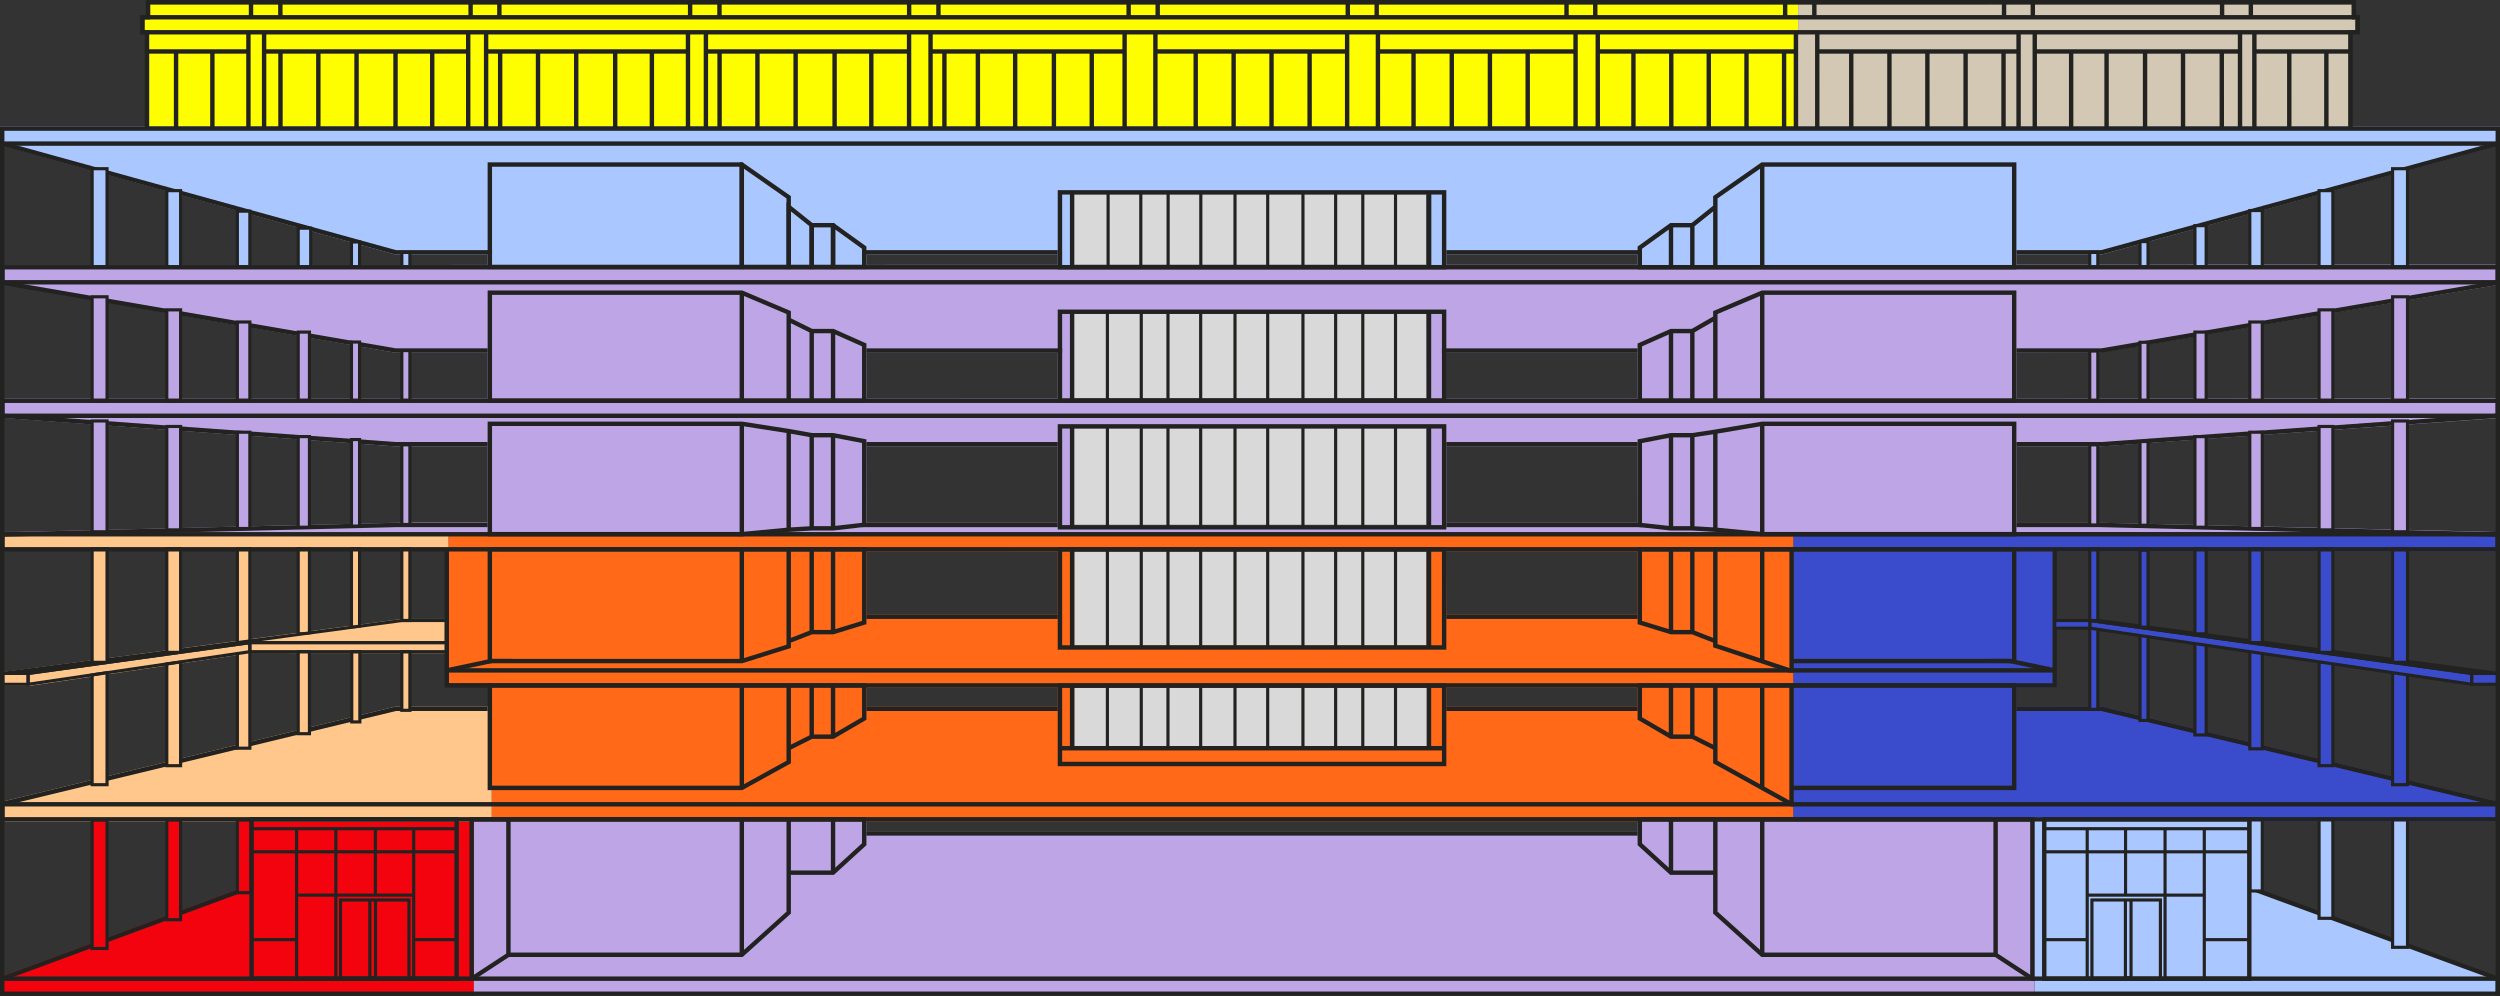 <?xml version="1.0" encoding="UTF-8"?>
<svg xmlns="http://www.w3.org/2000/svg" viewBox="0 0 1200 478.048">
  <rect x="0" y="0" width="1200" height="478.048" fill="#333333" stroke="none"/>
  <g style="isolation: isolate;">
    <g id="Layer_2" data-name="Layer 2">
      <g id="Layer_1-2" data-name="Layer 1">
        <g>
          <polygon points="119.78 394.155 119.714 424.841 2.117 468.254 0 470.371 0 478.048 227.45 478.048 227.45 394.328 119.78 394.155" style="fill: #f3030e;"/>
          <g>
            <polygon points="215.593 267.088 215.593 265.158 215.379 265.158 215.388 267.088 215.593 267.088" style="fill: #ffc78c; mix-blend-mode: multiply;"/>
            <polygon points="215.379 264.466 215.348 255.337 2.11 255.337 2.11 264.466 215.379 264.466" style="fill: #ffc78c;"/>
            <polygon points="215.593 289.224 215.484 289.224 215.528 299.326 215.593 299.326 215.593 289.224" style="fill: #ffc78c; mix-blend-mode: multiply;"/>
            <g>
              <polygon points="120.687 313.469 215.484 313.572 215.528 297.09 192.819 297.09 2.117 322.501 2.117 329.212 14.246 329.212 120.687 313.469" style="fill: #ffc78c;"/>
              <polygon points="236.037 339.16 189.818 339.16 2.11 384.54 2.11 394.328 236.066 394.328 236.037 339.16" style="fill: #ffc78c;"/>
            </g>
          </g>
          <path d="m215.379,327.943h20.668l.05,66.385h624.773l.033-138.94H215.379v72.555Zm478.722-63.239h91.949l.006,30.264h-91.826l-.129-30.264Zm.136,65.336h91.813v9.12s-91.813,0-91.813,0v-9.12Zm-178.566-65.318h169.184v45.004h-169.184v-45.004Zm0,65.424h169.183v27.945h-169.183v-27.945Zm-99.784-65.441l91.826.017v30.247h-91.826v-30.264Zm0,65.355h91.826v9.1h-91.826v-9.1Z" style="fill: #ff6917;"/>
          <polygon points="72.075 2.117 72.075 9.338 69.384 9.338 69.384 14.438 71.576 14.438 71.576 60.661 863.084 60.661 863.084 2.117 72.075 2.117" style="fill: #fffe00;"/>
          <polygon points="1130.615 9.338 1128.829 9.338 1128.829 2.117 863.084 2.133 863.084 60.661 1127.209 60.661 1127.209 14.438 1130.615 14.438 1130.615 9.338" style="fill: #d2c8b4;"/>
          <polygon points="0 60.711 0 69.513 189.801 122.183 234.066 122.183 234.066 127.216 415.886 127.216 415.886 122.183 507.712 122.183 507.712 127.216 515.671 127.198 515.671 93.39 686.971 93.39 686.971 127.198 694.236 127.216 694.236 122.183 786.05 122.183 786.05 127.216 967.87 127.198 967.87 122.183 1008.809 122.183 1200 69.513 1200 60.711 0 60.711" style="fill: #aac8ff;"/>
          <polygon points="1008.791 339.16 967.801 339.202 967.801 330.06 987.324 330.06 987.324 264.704 1197.883 264.721 1197.883 255.388 860.903 255.388 860.87 394.328 1197.883 394.328 1197.883 384.639 1008.791 339.16" style="fill: #3a4bcc;"/>
          <polygon points="1080.654 426.904 1080.721 392.211 976.602 392.211 976.602 478.048 1197.883 478.048 1197.883 468.719 1080.654 426.904" style="fill: #aac8ff;"/>
          <polygon points="786.05 394.328 786.05 398.983 415.886 398.983 415.886 394.328 227.45 394.328 227.45 478.048 976.602 478.048 976.602 394.328 786.05 394.328" style="fill: #bea5e6;"/>
          <path d="m1200,136.55v-9.517s-1197.883.184-1197.883.184v9.334l187.737,32.779h44.212v21.974H2.117v9.334l187.751,13.647,44.198.001v36.456h-36.759L2.117,255.494l1195.766-.157-190.168-4.415-39.807.054-.038-36.691,39.845.004,192.285-13.653v-9.517l-232.13.184v-21.974l39.845-.075,192.285-32.704Zm-684.329,14.15h169.184l-.075,40.548h-169.109v-40.548Zm-7.959,100.223h-91.761l-.065-36.638,91.826 0v36.638Zm-91.769-59.62l-.057-21.974h91.826v21.92l-91.769.054Zm268.911,60.743h-169.184v-46.332h169.184v46.332Zm101.201-1.123l-91.819 0v-36.638l91.813 0.0.006,36.637Zm0-59.62h-91.955v-21.974h91.949l.006,21.974Z" style="fill: #bea5e6;"/>
          <rect x="515.408" y="93.252" width="169.183" height="33.808" style="fill: #d9d9d9;"/>
          <rect x="515.408" y="150.562" width="169.183" height="40.548" style="fill: #d9d9d9;"/>
          <rect x="515.408" y="205.576" width="169.183" height="46.332" style="fill: #d9d9d9;"/>
          <rect x="515.671" y="264.721" width="168.921" height="45.004" style="fill: #d9d9d9;"/>
          <rect x="515.671" y="330.145" width="169.183" height="27.945" style="fill: #d9d9d9;"/>
          <g>
            <polygon points="234.066 339.16 189.818 339.16 .809 384.854 1.307 386.912 190.07 341.277 234.066 341.277 234.066 339.16" style="fill: #222221;"/>
            <g>
              <rect x="415.886" y="339.16" width="91.826" height="2.117" style="fill: #222221;"/>
              <g>
                <rect x="694.236" y="339.16" width="91.813" height="2.117" style="fill: #222221;"/>
                <polygon points="1008.913 339.189 1008.791 339.16 967.87 339.16 967.87 341.277 1008.541 341.277 1198.694 386.912 1199.188 384.854 1008.913 339.189" style="fill: #222221;"/>
              </g>
            </g>
          </g>
          <g>
            <polygon points="985.207 263.663 985.207 320.48 965.119 316.26 954.825 316.26 987.324 323.088 987.324 263.663 985.207 263.663" style="fill: #222221;"/>
            <g>
              <rect x="415.886" y="294.968" width="91.826" height="2.117" style="fill: #222221;"/>
              <rect x="694.23" y="294.968" width="91.826" height="2.117" style="fill: #222221;"/>
              <polygon points="236.183 316.26 236.183 316.104 215.515 320.478 215.515 264.113 213.398 264.113 213.398 323.09 245.67 316.26 236.183 316.26" style="fill: #222221;"/>
            </g>
          </g>
          <g>
            <polygon points="1085.137 426.939 1078.985 426.939 1198.577 470.766 1199.305 468.779 1085.137 426.939" style="fill: #222221;"/>
            <g>
              <polygon points="114.691 428.499 114.691 426.695 .692 468.78 1.425 470.765 115.916 428.499 114.691 428.499" style="fill: #222221;"/>
              <rect x="415.886" y="398.983" width="370.163" height="2.117" style="fill: #222221;"/>
            </g>
          </g>
          <g>
            <rect x="694.236" y="120.066" width="93.93" height="2.117" style="fill: #222221;"/>
            <polygon points="1198.661 67.916 1008.524 120.066 967.87 120.066 967.87 122.183 1008.809 122.183 1199.221 69.957 1198.661 67.916" style="fill: #222221;"/>
          </g>
          <g>
            <g>
              <rect x="692.12" y="167.212" width="93.93" height="2.117" style="fill: #222221;"/>
              <polygon points="1198.762 134.648 1008.577 167.212 967.87 167.212 967.87 169.328 1008.756 169.328 1199.12 136.734 1198.762 134.648" style="fill: #222221;"/>
            </g>
            <g>
              <polygon points="234.066 167.212 190.035 167.212 1.238 134.648 .878 136.734 189.764 169.313 189.854 169.328 234.066 169.328 234.066 167.212" style="fill: #222221;"/>
              <rect x="415.886" y="167.212" width="93.942" height="2.117" style="fill: #222221;"/>
            </g>
          </g>
          <g>
            <g>
              <rect x="694.236" y="212.169" width="91.813" height="2.116" style="fill: #222221;"/>
              <polygon points="1198.866 198.522 1008.628 212.169 967.87 212.169 967.87 214.285 1008.704 214.286 1199.017 200.633 1198.866 198.522" style="fill: #222221;"/>
            </g>
            <g>
              <polygon points="234.066 212.169 189.983 212.169 1.134 198.522 .982 200.633 189.868 214.283 234.066 214.284 234.066 212.169" style="fill: #222221;"/>
              <rect x="415.886" y="212.169" width="91.826" height="2.115" style="fill: #222221;"/>
            </g>
          </g>
          <g>
            <g>
              <rect x="694.236" y="250.923" width="93.93" height="2.116" style="fill: #222221;"/>
              <polygon points="1008.666 250.923 967.87 250.923 967.87 253.039 1008.64 253.039 1198.916 257.637 1198.967 255.52 1008.666 250.923" style="fill: #222221;"/>
            </g>
            <g>
              <polygon points="234.066 250.923 189.919 250.923 1.032 255.52 1.084 257.637 189.944 253.039 234.066 253.039 234.066 250.923" style="fill: #222221;"/>
              <rect x="413.769" y="250.923" width="93.942" height="2.116" style="fill: #222221;"/>
            </g>
          </g>
          <path d="m507.712,91.274v38.042h186.525v-38.042h-186.525Zm24.931,2.117h14.182v33.808h-14.182v-33.808Zm-1.512,33.808h-15.46v-33.808h15.46v33.808Zm17.206-33.808h11.601v33.808h-11.601v-33.808Zm13.113,0h14.181v33.808h-14.181v-33.808Zm15.693,0h14.898v33.808h-14.898v-33.808Zm16.41,0h14.181v33.808h-14.181v-33.808Zm15.693,0h15.41v33.808h-15.41v-33.808Zm16.922,0h14.181v33.808h-14.181v-33.808Zm15.693,0h11.521v33.808h-11.521v-33.808Zm13.033,0h14.198v33.808h-14.198v-33.808Zm15.71,0h14.25v33.808h-14.25v-33.808Zm-160.776,0h3.725v33.808h-3.725v-33.808Zm182.291,33.808h-5.148v-33.808h5.148v33.808Z" style="fill: #222221;"/>
          <path d="m507.712,262.605v49.237h186.525v-49.237h-186.525Zm24.592,2.117h14.747v45.004h-14.747v-45.004Zm-1.512,45.004h-15.121v-45.004h15.121v45.004Zm17.77-45.004h11.309v45.004h-11.309v-45.004Zm12.821,0h14.181v45.004h-14.181v-45.004Zm15.693,0h14.965v45.004h-14.965v-45.004Zm16.477,0h14.181v45.004h-14.181v-45.004Zm15.693,0h15.41v45.004h-15.41v-45.004Zm16.922,0h14.181v45.004h-14.181v-45.004Zm15.693,0h11.521v45.004h-11.521v-45.004Zm13.033,0h14.198v45.004h-14.198v-45.004Zm15.71,0h14.25v45.004h-14.25v-45.004Zm-160.776,0h3.725v45.004h-3.725v-45.004Zm182.291,45.004h-5.148v-45.004h5.148v45.004Z" style="fill: #222221;"/>
          <path d="m507.712,203.597v50.565h186.525v-50.565h-186.525Zm24.592,2.117h14.747v46.332h-14.747v-46.332Zm-1.512,46.332h-15.121v-46.332h15.121v46.332Zm17.77-46.332h11.309v46.332h-11.309v-46.332Zm12.821,0h14.181v46.332h-14.181v-46.332Zm15.693,0h14.965v46.332h-14.965v-46.332Zm16.477,0h14.181v46.332h-14.181v-46.332Zm15.693,0h15.41v46.332h-15.41v-46.332Zm16.922,0h14.181v46.332h-14.181v-46.332Zm15.693,0h11.521v46.332h-11.521v-46.332Zm13.033,0h14.198v46.332h-14.198v-46.332Zm15.71,0h14.25v46.332h-14.25v-46.332Zm-160.776,0h3.725v46.332h-3.725v-46.332Zm182.291,46.332h-5.148v-46.332h5.148v46.332Z" style="fill: #222221;"/>
          <path d="m507.712,148.583v44.782h186.525v-44.782h-186.525Zm24.592,2.117h14.747v40.548h-14.747v-40.548Zm-1.512,40.548h-15.121v-40.548h15.121v40.548Zm17.77-40.548h11.309v40.548h-11.309v-40.548Zm12.821,0h14.181v40.548h-14.181v-40.548Zm15.693,0h14.965v40.548h-14.965v-40.548Zm16.477,0h14.181v40.548h-14.181v-40.548Zm15.693,0h15.41v40.548h-15.41v-40.548Zm16.922,0h14.181v40.548h-14.181v-40.548Zm15.693,0h11.521v40.548h-11.521v-40.548Zm13.033,0h14.198v40.548h-14.198v-40.548Zm15.71,0h14.25v40.548h-14.25v-40.548Zm-160.776,0h3.725v40.548h-3.725v-40.548Zm182.291,40.548h-5.148v-40.548h5.148v40.548Z" style="fill: #222221;"/>
          <path d="m507.712,328.029v39.741h186.525v-39.741h-186.525Zm184.408,30.062h-5.149v-27.945h5.149v27.945Zm-176.449,0v-27.945h15.12v27.945h-15.12Zm16.632-27.945h14.747v27.945h-14.747v-27.945Zm16.259,0h11.309v27.945h-11.309v-27.945Zm12.821,0h14.181v27.945h-14.181v-27.945Zm15.693,0h14.964v27.945h-14.964v-27.945Zm16.476,0h14.181v27.945h-14.181v-27.945Zm15.693,0h15.411v27.945h-15.411v-27.945Zm16.923,0h14.181v27.945h-14.181v-27.945Zm15.693,0h11.521v27.945h-11.521v-27.945Zm13.033,0h14.198v27.945h-14.198v-27.945Zm15.71,0h14.25v27.945h-14.25v-27.945Zm-157.05,0v27.945h-3.725v-27.945h3.725Zm-3.725,35.508v-5.446h182.291v5.446h-182.291Z" style="fill: #222221;"/>
          <path d="m225.333,392.211v78.619h1.473l17.549-11.481h112.118l23.16-20.83v-18.582h20.641l15.612-14.251v-13.476h-190.553Zm2.117,2.117h15.531v63.391l-15.531,10.161v-73.552Zm127.559,62.905h-109.91v-62.905h109.91v62.905Zm22.508-19.656l-20.391,18.339v-61.588h20.391v43.249Zm21.289-19.755h-19.172v-23.494h19.172v23.494Zm14.964-13.068l-12.847,11.727v-22.153h12.847v10.426Z" style="fill: #222221;"/>
          <path d="m786.05,392.211v13.476l15.611,14.251h20.641v18.582l23.16,20.83h112.118l17.549,11.481h1.473v-78.619h-190.553Zm2.117,2.117h12.847v22.153l-12.847-11.727v-10.426Zm14.963,23.494v-23.494h19.172v23.494h-19.172Zm21.289,19.755v-43.249h20.391v61.588l-20.391-18.339Zm22.508-43.249h109.911v62.905h-109.911v-62.905Zm127.559,73.552l-15.531-10.161v-63.391h15.531v73.552Z" style="fill: #222221;"/>
          <path d="m967.87,327.943h-106.867v-.035l-37.733.035h-37.22v17.536l14.963,8.721h0l.773.45h10.28l10.236,5.139v6.6l37.46,20.722h1.241v-7.863h106.867v-51.306Zm-179.704,16.32v-14.203h12.847v21.691l-12.847-7.487Zm14.963-14.203h8.129v22.474h-8.129v-22.474Zm10.245,22.88v-22.88h8.927v27.362l-8.927-4.482Zm11.043,12.202v-35.083l20.391-.019v46.382l-20.391-11.28Zm22.508,12.451v-47.533h11.959v54.148l-11.959-6.616Zm118.827-.461h-104.751v-47.072h104.751v47.072Z" style="fill: #222221;"/>
          <path d="m415.886,327.943h-181.82v51.306h122.274l23.294-12.858v-6.6l10.236-5.139h10.28l15.736-9.171v-17.536Zm-60.877,49.189h-118.826v-47.072h118.826v47.072Zm22.508-11.991l-20.391,11.256v-46.337h20.391v35.081Zm2.117-35.081h8.927v22.88l-8.927,4.482v-27.362Zm19.172,22.474h-8.129v-22.474h8.129v22.474Zm14.964-8.271l-12.847,7.487v-21.691h12.847v14.203Z" style="fill: #222221;"/>
          <path d="m967.87,262.588h-181.82v37.008l15.863,4.882h10.206l10.184,3.975v2.251l36.472,12.139h2.258v-4.466h106.839v-55.789Zm-179.704,2.117h12.847v37.282l-12.847-3.954v-33.328Zm14.963,0h8.129v37.657h-8.129v-37.657Zm10.245,37.992v-37.992h8.927v41.476l-8.927-3.484Zm11.043-37.992h20.391v51.26l-20.391-6.787v-44.473Zm34.496,55.954l-11.988-3.99v-51.964h11.988v55.954Zm106.839-4.399h-104.722v-51.556h104.722v51.556Z" style="fill: #222221;"/>
          <path d="m234.066,262.588v55.789h122.164l23.403-7.357v-2.567l10.184-3.975h10.206l15.863-4.882v-37.008h-181.82Zm120.943,53.672h-118.826v-51.556h118.826v51.556Zm22.508-6.794l-20.391,6.41v-51.172h20.391v44.762Zm2.117-44.762h8.927v37.992l-8.927,3.484v-41.476Zm19.172,37.657h-8.129v-37.657h8.129v37.657Zm14.964-4.329l-12.847,3.954v-37.282h12.847v33.328Z" style="fill: #222221;"/>
          <path d="m845.653,139.421l-23.351,9.901v2.603l-10.268,5.921h-10.187l-15.796,7.035v28.538h181.82v-53.998h-122.217Zm-44.64,51.881h-12.847v-25.047l12.847-5.721v30.768Zm10.245,0h-8.129v-31.339h8.129v31.339Zm11.043,0h-8.927v-31.786l8.927-5.147v36.934Zm22.508,0h-20.391v-40.579l20.391-8.646v49.225Zm120.944,0h-118.827v-49.765h118.827v49.765Z" style="fill: #222221;"/>
          <path d="m400.089,157.846h-10.223l-10.232-5.06v-3.464l-23.351-9.901h-122.217v53.998h181.82v-28.538l-15.797-7.035Zm-45.08,33.456h-118.826v-49.765h118.826v49.765Zm22.508,0h-20.391v-49.225l20.391,8.646v40.579Zm11.043,0h-8.927v-36.154l8.927,4.414v31.74Zm10.245,0h-8.129v-31.339h8.129v31.339Zm14.964,0h-12.847v-30.768l12.847,5.721v25.047Z" style="fill: #222221;"/>
          <path d="m845.535,77.917l-23.233,16.223v4.615l-10.356,8.287h-10.215l-15.68,11.295v10.978h181.82v-51.398h-122.335Zm-44.522,49.281h-12.847v-7.778s12.847-9.254,12.847-9.254v17.031Zm10.245,0h-8.129v-18.04s8.129,0,8.129,0v18.04Zm11.043,0h-8.927v-18.589s8.927-7.143,8.927-7.143v25.732Zm22.508,0h-20.391v-30.137s-0-1.817-0-1.817l20.391-14.238v46.193Zm120.944,0h-118.827v-47.164s118.827,0,118.827,0v47.164Z" style="fill: #222221;"/>
          <path d="m357.126,129.18h-123.06v-51.263h122.334l.725.507v50.756Zm-120.943-2.117h118.826v-47.029h-118.826v47.029Z" style="fill: #222221;"/>
          <path d="m379.633,129.18h-24.625v-51.263h1.391l23.233,16.223v35.04Zm-22.508-2.117h20.391v-31.82l-20.391-14.238v46.058Z" style="fill: #222221;"/>
          <path d="m415.886,129.18h-17.081v-22.138h1.4l15.681,11.295v10.844Zm-14.964-2.117h12.847v-7.643l-12.847-9.254v16.897Z" style="fill: #222221;"/>
          <path d="m400.922,129.18h-12.362v-22.138h11.645l.717.516v21.622Zm-10.245-2.117h8.129v-17.905h-8.129v17.905Z" style="fill: #222221;"/>
          <path d="m390.677,129.18h-13.16v-32.119l13.16,10.53v21.589Zm-11.043-2.117h8.927v-18.455l-8.927-7.143v25.598Z" style="fill: #222221;"/>
          <path d="m967.87,202.354h-122.091l-22.587,3.826-10.955,1.657h-10.267l-15.921,3.065v42.029l15.963,1.735h10.272l10.996.649,22.538,2.14h122.051v-55.1Zm-179.704,48.677v-38.381l12.847-2.473v42.25l-12.847-1.396Zm14.963-41.077h8.129v42.595h-8.129v-42.595Zm10.245-.148l8.927-1.35v44.68l-8.927-.527v-42.804Zm11.043,43.49v-45.177l20.391-3.454v50.567l-20.391-1.936Zm141.335,2.041h-118.827v-50.866h118.827v50.866Z" style="fill: #222221;"/>
          <path d="m415.886,210.902l-15.922-3.065h-10.252l-10.965-1.959-22.599-3.524h-122.083v55.1h120.943v.105l1.107-.105h1.009v-.096l21.529-2.044,10.996-.649h10.274l15.961-1.84v-41.924Zm-179.704,44.435v-50.866h118.826v50.866h-118.826Zm120.943-50.689l20.391,3.18v45.467l-20.391,1.936v-50.583Zm22.508,3.538l8.927,1.595v42.828l-8.927.527v-44.949Zm11.043,44.362v-42.595h8.129v42.595h-8.129Zm23.093-1.61l-12.847,1.481v-42.243l12.847,2.473v38.288Z" style="fill: #222221;"/>
          <g>
            <polygon points="236.183 120.066 190.088 120.066 1.34 67.916 .776 69.956 189.663 122.145 189.801 122.183 236.183 122.183 236.183 120.066" style="fill: #222221;"/>
            <rect x="413.769" y="120.066" width="93.942" height="2.117" style="fill: #222221;"/>
          </g>
          <g>
            <polygon points="119.931 308.453 113.935 308.453 1.212 323.257 13.49 323.257 119.931 308.453" style="fill: #fff;"/>
            <path d="m13.542,324.013H1.212l-.098-1.505,112.773-14.81h6.045l.104,1.505-106.493,14.811Z" style="fill: #222221;"/>
          </g>
          <g>
            <rect x="192.869" y="312.816" width="3.885" height="28.13" transform="translate(389.623 653.762) rotate(180)" style="fill: #ffc78c;"/>
            <path d="m197.51,341.702h-5.397v-29.642h5.397v29.642Zm-3.885-1.512h2.373v-26.619h-2.373v26.619Z" style="fill: #222221;"/>
          </g>
          <g>
            <rect x="168.848" y="312.816" width="3.885" height="33.71" transform="translate(341.58 659.342) rotate(180)" style="fill: #ffc78c;"/>
            <path d="m173.489,347.282h-5.397v-35.222h5.397v35.222Zm-3.885-1.512h2.373v-32.198h-2.373v32.198Z" style="fill: #222221;"/>
          </g>
          <g>
            <rect x="143.136" y="312.816" width="5.391" height="39.359" transform="translate(291.663 664.991) rotate(180)" style="fill: #ffc78c;"/>
            <path d="m149.283,352.931h-6.903v-40.871h6.903v40.871Zm-5.391-1.512h3.879v-37.847h-3.879v37.847Z" style="fill: #222221;"/>
          </g>
          <path d="m215.029,313.572h-95.855v-5.875h95.855v5.875Zm-94.343-1.512h92.831v-2.851h-92.831v2.851Z" style="fill: #222221;"/>
          <g>
            <rect x="1053.571" y="308.631" width="5.39" height="44.149" style="fill: #3a4bcc;"/>
            <path d="m1059.717,353.536h-6.902v-45.661h6.902v45.661Zm-5.39-1.512h3.878v-42.637h-3.878v42.637Z" style="fill: #222221;"/>
          </g>
          <g>
            <rect x="192.869" y="213.521" width="3.885" height="38.225" transform="translate(389.623 465.268) rotate(180)" style="fill: #bea5e6;"/>
            <path d="m197.51,252.503h-5.397v-39.737h5.397v39.737Zm-3.885-1.512h2.373v-36.714h-2.373v36.714Z" style="fill: #222221;"/>
          </g>
          <g>
            <rect x="168.706" y="210.991" width="3.885" height="41.528" transform="translate(341.298 463.509) rotate(180)" style="fill: #bea5e6;"/>
            <path d="m173.347,253.274h-5.397v-43.04h5.397v43.04Zm-3.885-1.512h2.373v-40.016h-2.373v40.016Z" style="fill: #222221;"/>
          </g>
          <g>
            <rect x="168.706" y="164.175" width="3.885" height="28.478" transform="translate(341.298 356.829) rotate(180)" style="fill: #bea5e6;"/>
            <path d="m173.347,193.41h-5.397v-29.99h5.397v29.99Zm-3.885-1.512h2.373v-26.966h-2.373v26.966Z" style="fill: #222221;"/>
          </g>
          <g>
            <rect x="168.706" y="116.149" width="3.885" height="12.107" transform="translate(341.298 244.405) rotate(180)" style="fill: #aac8ff;"/>
            <path d="m173.347,129.012h-5.397v-13.619h5.397v13.619Zm-3.885-1.512h2.373v-10.595h-2.373v10.595Z" style="fill: #222221;"/>
          </g>
          <g>
            <rect x="1003.075" y="301.532" width="3.884" height="38.946" style="fill: #3a4bcc;"/>
            <path d="m1007.715,341.234h-5.396v-40.458h5.396v40.458Zm-3.884-1.512h2.373v-37.434h-2.373v37.434Z" style="fill: #222221;"/>
          </g>
          <g>
            <rect x="1148.445" y="393.27" width="7.162" height="61.437" style="fill: #aac8ff;"/>
            <path d="m1156.362,455.462h-8.674v-62.949h8.674v62.949Zm-7.162-1.512h5.65v-59.925h-5.65v59.925Z" style="fill: #222221;"/>
          </g>
          <g>
            <rect x="1148.445" y="322.795" width="7.162" height="53.865" style="fill: #3a4bcc;"/>
            <path d="m1156.362,377.416h-8.674v-55.377h8.674v55.377Zm-7.162-1.512h5.65v-52.353h-5.65v52.353Z" style="fill: #222221;"/>
          </g>
          <g>
            <rect x="1148.445" y="202.06" width="7.162" height="53.188" style="fill: #bea5e6;"/>
            <path d="m1156.362,256.005h-8.674v-54.7h8.674v54.7Zm-7.162-1.512h5.65v-51.676h-5.65v51.676Z" style="fill: #222221;"/>
          </g>
          <g>
            <rect x="1148.445" y="142.452" width="7.162" height="50.211" style="fill: #bea5e6;"/>
            <path d="m1156.362,193.419h-8.674v-51.723h8.674v51.723Zm-7.162-1.512h5.65v-48.699h-5.65v48.699Z" style="fill: #222221;"/>
          </g>
          <g>
            <rect x="1148.445" y="80.978" width="7.162" height="47.296" style="fill: #aac8ff;"/>
            <path d="m1156.362,129.031h-8.674v-48.808h8.674v48.808Zm-7.162-1.512h5.65v-45.784h-5.65v45.784Z" style="fill: #222221;"/>
          </g>
          <g>
            <rect x="1113.148" y="393.27" width="6.618" height="47.515" style="fill: #aac8ff;"/>
            <path d="m1120.523,441.541h-8.13v-49.027h8.13v49.027Zm-6.618-1.512h5.106v-46.003h-5.106v46.003Z" style="fill: #222221;"/>
          </g>
          <g>
            <rect x="1113.148" y="317.708" width="6.618" height="49.819" style="fill: #3a4bcc;"/>
            <path d="m1120.523,368.283h-8.13v-51.331h8.13v51.331Zm-6.618-1.512h5.106v-48.307h-5.106v48.307Z" style="fill: #222221;"/>
          </g>
          <g>
            <rect x="1113.148" y="204.705" width="6.618" height="49.636" style="fill: #bea5e6;"/>
            <path d="m1120.523,255.097h-8.13v-51.148h8.13v51.148Zm-6.618-1.512h5.106v-48.124h-5.106v48.124Z" style="fill: #222221;"/>
          </g>
          <g>
            <rect x="1113.148" y="148.73" width="6.618" height="43.933" style="fill: #bea5e6;"/>
            <path d="m1120.523,193.419h-8.13v-45.445h8.13v45.445Zm-6.618-1.512h5.106v-42.421h-5.106v42.421Z" style="fill: #222221;"/>
          </g>
          <g>
            <rect x="1113.148" y="91.515" width="6.618" height="36.759" style="fill: #aac8ff;"/>
            <path d="m1120.523,129.031h-8.13v-38.271h8.13v38.271Zm-6.618-1.512h5.106v-35.247h-5.106v35.247Z" style="fill: #222221;"/>
          </g>
          <g>
            <rect x="1079.898" y="393.27" width="5.995" height="34.39" style="fill: #aac8ff;"/>
            <path d="m1086.649,428.416h-7.507v-35.902h7.507v35.902Zm-5.995-1.512h4.483v-32.878h-4.483v32.878Z" style="fill: #222221;"/>
          </g>
          <g>
            <rect x="1079.898" y="312.562" width="5.995" height="46.871" style="fill: #3a4bcc;"/>
            <path d="m1086.649,360.189h-7.507v-48.383h7.507v48.383Zm-5.995-1.512h4.483v-45.359h-4.483v45.359Z" style="fill: #222221;"/>
          </g>
          <g>
            <rect x="1079.898" y="207.46" width="5.995" height="46.215" style="fill: #bea5e6;"/>
            <path d="m1086.649,254.431h-7.507v-47.727h7.507v47.727Zm-5.995-1.512h4.483v-44.703h-4.483v44.703Z" style="fill: #222221;"/>
          </g>
          <g>
            <rect x="1079.898" y="154.562" width="5.995" height="37.799" style="fill: #bea5e6;"/>
            <path d="m1086.649,193.117h-7.507v-39.31h7.507v39.31Zm-5.995-1.512h4.483v-36.286h-4.483v36.286Z" style="fill: #222221;"/>
          </g>
          <g>
            <rect x="1027.207" y="164.299" width="3.846" height="28.062" style="fill: #bea5e6;"/>
            <path d="m1031.808,193.117h-5.357v-29.574h5.357v29.574Zm-3.846-1.512h2.334v-26.55h-2.334v26.55Z" style="fill: #222221;"/>
          </g>
          <g>
            <rect x="1027.207" y="115.976" width="3.846" height="12.28" style="fill: #aac8ff;"/>
            <path d="m1031.808,129.012h-5.357v-13.792h5.357v13.792Zm-3.846-1.512h2.334v-10.768h-2.334v10.768Z" style="fill: #222221;"/>
          </g>
          <g>
            <rect x="1027.207" y="211.933" width="3.846" height="40.182" style="fill: #bea5e6;"/>
            <path d="m1031.808,252.87h-5.357v-41.694h5.357v41.694Zm-3.846-1.512h2.334v-38.67h-2.334v38.67Z" style="fill: #222221;"/>
          </g>
          <g>
            <rect x="1027.207" y="304.369" width="3.846" height="41.429" style="fill: #3a4bcc;"/>
            <path d="m1031.808,346.554h-5.357v-42.941h5.357v42.941Zm-3.846-1.512h2.334v-39.917h-2.334v39.917Z" style="fill: #222221;"/>
          </g>
          <g>
            <rect x="1079.898" y="101.057" width="5.995" height="27.217" style="fill: #aac8ff;"/>
            <path d="m1086.649,129.031h-7.507v-28.729h7.507v28.729Zm-5.995-1.512h4.483v-25.705h-4.483v25.705Z" style="fill: #222221;"/>
          </g>
          <g>
            <rect x="1186.386" y="323.257" width="12.696" height="5.199" style="fill: #3a4bcc;"/>
            <path d="m1199.838,329.212h-14.208v-6.711h14.208v6.711Zm-12.697-1.512h11.185v-3.687h-11.185v3.687Z" style="fill: #222221;"/>
          </g>
          <g>
            <polygon points="1186.386 323.257 1003.096 297.846 1003.096 301.532 1186.386 328.456 1186.386 323.257" style="fill: #3a4bcc;"/>
            <path d="m1187.142,329.331l-.866-.127-183.937-27.019v-5.207l.86.119,183.942,25.502v6.733Zm-183.29-28.452l181.778,26.702v-3.665l-181.778-25.202v2.166Z" style="fill: #222221;"/>
          </g>
          <g>
            <polygon points="1003.096 297.846 1007.227 297.846 1199.082 323.257 1186.386 323.257 1003.096 297.846" style="fill: #fff;"/>
            <path d="m1199.082,324.013l-12.8-.007-183.29-25.411.104-1.505,4.231.006,191.855,25.411-.099,1.505Z" style="fill: #222221;"/>
          </g>
          <g>
            <rect x="1113.148" y="263.405" width="6.618" height="49.746" style="fill: #3a4bcc;"/>
            <path d="m1120.523,313.907h-8.13v-51.258h8.13v51.258Zm-6.618-1.512h5.106v-48.234h-5.106v48.234Z" style="fill: #222221;"/>
          </g>
          <g>
            <rect x="1148.445" y="263.405" width="7.162" height="54.511" style="fill: #3a4bcc;"/>
            <path d="m1156.362,318.672h-8.674v-56.023h8.674v56.023Zm-7.162-1.512h5.65v-52.999h-5.65v52.999Z" style="fill: #222221;"/>
          </g>
          <g>
            <rect x="1079.898" y="263.405" width="5.995" height="45.049" style="fill: #3a4bcc;"/>
            <path d="m1086.649,309.209h-7.507v-46.56h7.507v46.56Zm-5.995-1.512h4.483v-43.536h-4.483v43.536Z" style="fill: #222221;"/>
          </g>
          <g>
            <rect x="1053.571" y="209.577" width="5.39" height="43.493" style="fill: #bea5e6;"/>
            <path d="m1059.717,253.826h-6.902v-45.005h6.902v45.005Zm-5.39-1.512h3.878v-41.981h-3.878v41.981Z" style="fill: #222221;"/>
          </g>
          <g>
            <rect x="1053.571" y="159.4" width="5.39" height="32.96" style="fill: #bea5e6;"/>
            <path d="m1059.717,193.117h-6.902v-34.472h6.902v34.472Zm-5.39-1.512h3.878v-31.448h-3.878v31.448Z" style="fill: #222221;"/>
          </g>
          <g>
            <rect x="1053.571" y="108.315" width="5.39" height="19.959" style="fill: #aac8ff;"/>
            <path d="m1059.717,129.031h-6.902v-21.471h6.902v21.471Zm-5.39-1.512h3.878v-18.447h-3.878v18.447Z" style="fill: #222221;"/>
          </g>
          <g>
            <rect x="1053.571" y="263.405" width="5.39" height="40.815" style="fill: #3a4bcc;"/>
            <path d="m1059.717,304.976h-6.902v-42.327h6.902v42.327Zm-5.39-1.512h3.878v-39.303h-3.878v39.303Z" style="fill: #222221;"/>
          </g>
          <g>
            <rect x="1003.075" y="213.533" width="3.884" height="38.448" style="fill: #bea5e6;"/>
            <path d="m1007.715,252.737h-5.396v-39.96h5.396v39.96Zm-3.884-1.512h2.373v-36.936h-2.373v36.936Z" style="fill: #222221;"/>
          </g>
          <g>
            <rect x="1003.075" y="168.498" width="3.884" height="23.863" style="fill: #bea5e6;"/>
            <path d="m1007.715,193.117h-5.396v-25.375h5.396v25.375Zm-3.884-1.512h2.373v-22.351h-2.373v22.351Z" style="fill: #222221;"/>
          </g>
          <g>
            <rect x="1003.075" y="121.169" width="3.884" height="7.087" style="fill: #aac8ff;"/>
            <path d="m1007.715,129.012h-5.396v-8.599h5.396v8.599Zm-3.884-1.512h2.373v-5.575h-2.373v5.575Z" style="fill: #222221;"/>
          </g>
          <g>
            <rect x="192.869" y="121.169" width="3.884" height="7.087" style="fill: #aac8ff;"/>
            <path d="m197.51,129.012h-5.396v-8.599h5.396v8.599Zm-3.884-1.512h2.373v-5.575h-2.373v5.575Z" style="fill: #222221;"/>
          </g>
          <g>
            <rect x="986.266" y="297.846" width="16.83" height="3.686" style="fill: #3a4bcc;"/>
            <path d="m1003.851,302.288h-18.342v-5.198h18.342v5.198Zm-16.83-1.512h15.318v-2.174h-15.318v2.174Z" style="fill: #222221;"/>
          </g>
          <g>
            <rect x="1003.075" y="263.405" width="3.884" height="34.441" style="fill: #3a4bcc;"/>
            <path d="m1007.715,298.602h-5.396v-35.953h5.396v35.953Zm-3.884-1.512h2.373v-32.929h-2.373v32.929Z" style="fill: #222221;"/>
          </g>
          <g>
            <polygon points="44.223 323.837 51.384 322.795 51.384 376.66 44.223 376.66 44.223 323.837" style="fill: #ffc78c;"/>
            <path d="m52.14,377.416h-8.674v-54.129l8.674-1.249v55.377Zm-7.162-1.512h5.65v-52.353l-5.65,1.042v51.311Z" style="fill: #222221;"/>
          </g>
          <g>
            <rect x="44.223" y="393.527" width="7.162" height="61.75" transform="translate(95.607 848.803) rotate(180)" style="fill: #f3030e;"/>
            <path d="m52.14,456.032h-8.674v-63.262h8.674v63.262Zm-7.162-1.512h5.65v-60.238h-5.65v60.238Z" style="fill: #222221;"/>
          </g>
          <g>
            <rect x="44.223" y="202.06" width="7.162" height="53.188" transform="translate(95.607 457.309) rotate(180)" style="fill: #bea5e6;"/>
            <path d="m52.14,256.005h-8.674v-54.7h8.674v54.7Zm-7.162-1.512h5.65v-51.676h-5.65v51.676Z" style="fill: #222221;"/>
          </g>
          <g>
            <rect x="44.223" y="142.452" width="7.162" height="50.201" transform="translate(95.607 335.106) rotate(180)" style="fill: #bea5e6;"/>
            <path d="m52.14,193.41h-8.674v-51.713h8.674v51.713Zm-7.162-1.512h5.65v-48.689h-5.65v48.689Z" style="fill: #222221;"/>
          </g>
          <g>
            <rect x="44.223" y="80.978" width="7.162" height="47.296" transform="translate(95.607 209.253) rotate(180)" style="fill: #aac8ff;"/>
            <path d="m52.14,129.031h-8.674v-48.808h8.674v48.808Zm-7.162-1.512h5.65v-45.784h-5.65v45.784Z" style="fill: #222221;"/>
          </g>
          <g>
            <polygon points="80.062 318.571 86.681 317.708 86.681 367.527 80.062 367.527 80.062 318.571" style="fill: #ffc78c;"/>
            <path d="m87.436,368.283h-8.13v-50.261l8.13-1.069v51.331Zm-6.618-1.512h5.106v-48.307l-5.106.863v47.443Z" style="fill: #222221;"/>
          </g>
          <g>
            <rect x="80.062" y="393.468" width="6.618" height="48.002" transform="translate(166.743 834.938) rotate(180)" style="fill: #f3030e;"/>
            <path d="m87.436,442.226h-8.13v-49.514h8.13v49.514Zm-6.618-1.512h5.106v-46.49h-5.106v46.49Z" style="fill: #222221;"/>
          </g>
          <g>
            <rect x="80.062" y="204.705" width="6.618" height="49.636" transform="translate(166.743 459.047) rotate(180)" style="fill: #bea5e6;"/>
            <path d="m87.436,255.097h-8.13v-51.148h8.13v51.148Zm-6.618-1.512h5.106v-48.124h-5.106v48.124Z" style="fill: #222221;"/>
          </g>
          <g>
            <rect x="80.062" y="148.73" width="6.618" height="43.924" transform="translate(166.743 341.384) rotate(180)" style="fill: #bea5e6;"/>
            <path d="m87.436,193.41h-8.13v-45.436h8.13v45.436Zm-6.618-1.512h5.106v-42.412h-5.106v42.412Z" style="fill: #222221;"/>
          </g>
          <g>
            <rect x="80.062" y="91.515" width="6.618" height="36.759" transform="translate(166.743 219.79) rotate(180)" style="fill: #aac8ff;"/>
            <path d="m87.436,129.031h-8.13v-38.271h8.13v38.271Zm-6.618-1.512h5.106v-35.247h-5.106v35.247Z" style="fill: #222221;"/>
          </g>
          <g>
            <rect x="113.935" y="313.318" width="5.995" height="45.813" transform="translate(233.866 672.449) rotate(180)" style="fill: #ffc78c;"/>
            <path d="m120.687,359.887h-7.507v-46.821h7.507v46.821Zm-5.995-1.512h4.483v-45.057h-4.483v45.057Z" style="fill: #222221;"/>
          </g>
          <g>
            <rect x="113.935" y="393.399" width="6.6" height="35.1" transform="translate(234.471 821.898) rotate(180)" style="fill: #f3030e;"/>
            <path d="m121.292,429.255h-8.112v-36.612h8.112v36.612Zm-6.6-1.512h5.088v-33.588h-5.088v33.588Z" style="fill: #222221;"/>
          </g>
          <g>
            <rect x="113.935" y="207.46" width="5.995" height="46.215" transform="translate(233.866 461.135) rotate(180)" style="fill: #bea5e6;"/>
            <path d="m120.687,254.431h-7.507v-47.727h7.507v47.727Zm-5.995-1.512h4.483v-44.703h-4.483v44.703Z" style="fill: #222221;"/>
          </g>
          <g>
            <rect x="113.935" y="154.562" width="5.995" height="37.799" transform="translate(233.866 346.923) rotate(180)" style="fill: #bea5e6;"/>
            <path d="m120.687,193.117h-7.507v-39.31h7.507v39.31Zm-5.995-1.512h4.483v-36.286h-4.483v36.286Z" style="fill: #222221;"/>
          </g>
          <g>
            <rect x="113.935" y="101.36" width="5.995" height="26.915" transform="translate(233.866 229.634) rotate(180)" style="fill: #aac8ff;"/>
            <path d="m120.687,129.031h-7.507v-28.427h7.507v28.427Zm-5.995-1.512h4.483v-25.403h-4.483v25.403Z" style="fill: #222221;"/>
          </g>
          <path d="m14.246,329.212H.456v-6.711h13.79v6.711Zm-12.278-1.512h10.766v-3.687H1.968v3.687Z" style="fill: #222221;"/>
          <path d="m12.734,329.212v-6.613l107.953-15.014v5.884l-.646.095-106.495,15.648h-.812Zm1.512-5.297v3.666l104.929-15.418v-2.841l-104.929,14.593Z" style="fill: #222221;"/>
          <g>
            <rect x="80.062" y="263.405" width="6.618" height="49.746" transform="translate(166.743 576.556) rotate(180)" style="fill: #ffc78c;"/>
            <path d="m87.436,313.642l-8.13.265v-51.258h8.13v50.993Zm-6.618-1.247h5.106v-48.234h-5.106v48.234Z" style="fill: #222221;"/>
          </g>
          <g>
            <rect x="44.223" y="263.405" width="7.162" height="54.511" transform="translate(95.607 581.321) rotate(180)" style="fill: #ffc78c;"/>
            <path d="m52.14,318.672h-8.674v-56.023h8.674v56.023Zm-7.162-1.512h5.65v-52.999h-5.65v52.999Z" style="fill: #222221;"/>
          </g>
          <g>
            <rect x="113.935" y="263.405" width="5.995" height="45.049" transform="translate(233.866 571.858) rotate(180)" style="fill: #ffc78c;"/>
            <path d="m120.687,309.209h-7.507v-46.56h7.507v46.56Zm-5.995-1.512h4.483v-43.536h-4.483v43.536Z" style="fill: #222221;"/>
          </g>
          <g>
            <rect x="143.136" y="209.577" width="5.391" height="43.493" transform="translate(291.663 462.647) rotate(180)" style="fill: #bea5e6;"/>
            <path d="m149.283,253.826h-6.903v-45.005h6.903v45.005Zm-5.391-1.512h3.879v-41.981h-3.879v41.981Z" style="fill: #222221;"/>
          </g>
          <g>
            <rect x="143.136" y="159.4" width="5.391" height="32.96" transform="translate(291.663 351.761) rotate(180)" style="fill: #bea5e6;"/>
            <path d="m149.283,193.117h-6.903v-34.472h6.903v34.472Zm-5.391-1.512h3.879v-31.448h-3.879v31.448Z" style="fill: #222221;"/>
          </g>
          <g>
            <rect x="143.136" y="109.525" width="5.995" height="18.749" transform="translate(292.268 237.8) rotate(180)" style="fill: #aac8ff;"/>
            <path d="m149.887,129.031h-7.507v-20.261h7.507v20.261Zm-5.995-1.512h4.483v-17.237h-4.483v17.237Z" style="fill: #222221;"/>
          </g>
          <g>
            <rect x="143.136" y="263.405" width="5.391" height="40.815" transform="translate(291.663 567.625) rotate(180)" style="fill: #ffc78c;"/>
            <path d="m149.283,304.466l-6.903.51v-42.327h6.903v41.817Zm-5.391-1.002h3.879v-39.303h-3.879v39.303Z" style="fill: #222221;"/>
          </g>
          <g>
            <rect x="192.869" y="168.278" width="3.885" height="24.083" transform="translate(389.623 360.638) rotate(180)" style="fill: #bea5e6;"/>
            <path d="m197.51,193.117h-5.397v-25.595h5.397v25.595Zm-3.885-1.512h2.373v-22.571h-2.373v22.571Z" style="fill: #222221;"/>
          </g>
          <g>
            <rect x="192.869" y="263.405" width="3.885" height="34.441" transform="translate(389.623 561.25) rotate(180)" style="fill: #ffc78c;"/>
            <path d="m197.51,298.602h-5.397v-35.953h5.397v35.953Zm-3.885-1.512h2.373v-32.929h-2.373v32.929Z" style="fill: #222221;"/>
          </g>
          <g>
            <rect x="168.706" y="263.405" width="3.885" height="37.614" transform="translate(341.298 564.424) rotate(180)" style="fill: #ffc78c;"/>
            <path d="m173.347,301.232l-5.397.543v-39.126h5.397v38.583Zm-3.885-.969h2.373v-36.102h-2.373v36.102Z" style="fill: #222221;"/>
          </g>
          <g>
            <rect x="1027.207" y="264.082" width="3.846" height="36.952" style="fill: #3a4bcc;"/>
            <path d="m1031.808,301.79h-5.357v-38.464h5.357v38.464Zm-3.846-1.512h2.334v-35.44h-2.334v35.44Z" style="fill: #222221;"/>
          </g>
          <path d="m215.028,309.209h-101.093l-.101-1.505,78.984-10.615h22.222l-.012,12.12Zm-89.792-1.512h88.281l.009-9.096h-20.608l-67.683,9.096Z" style="fill: #222221;"/>
          <path d="m1200,394.328H0v-9.334h1200v9.334ZM2.117,392.211h1195.766v-5.1H2.117v5.1Z" style="fill: #222221;"/>
          <path d="m987.324,330.06H213.398v-9.334h773.927v9.334Zm-771.81-2.117h769.693v-5.1H215.515v5.1Z" style="fill: #222221;"/>
          <path d="m1200,264.721H0v-9.334h1200v9.334ZM2.117,262.605h1195.766v-5.1H2.117v5.1Z" style="fill: #222221;"/>
          <path d="m1200,200.636H0v-9.334h1200v9.334ZM2.117,198.519h1195.766v-5.1H2.117v5.1Z" style="fill: #222221;"/>
          <path d="m1200,136.55H0v-9.334h1200v9.334ZM2.117,134.433h1195.766v-5.1H2.117v5.1Z" style="fill: #222221;"/>
          <path d="m220.249,470.831h-100.535v-78.619h100.535v78.619Zm-98.419-2.117h96.302v-74.386h-96.302v74.386Z" style="fill: #222221;"/>
          <path d="m218.862,398.536v-1.512h-98.019v1.512h20.773v9.572h-20.773v1.512h20.773v40.657h-20.773v1.512h20.773v17.983h1.512v-39.359h17.323v39.359h1.512v-39.359h35.86v39.359h1.512v-17.983h19.527v-1.512h-19.527v-40.657h19.527v-1.512h-19.527v-9.572h19.527Zm-39.456,0v9.572h-17.443v-9.572h17.443Zm-36.278,0h17.323v9.572h-17.323v-9.572Zm0,30.365v-19.281h17.323v19.281h-17.323Zm18.835-19.281h17.443v19.281h-17.443v-19.281Zm35.86,19.281h-16.905v-19.281h16.905v19.281Zm0-20.793h-16.905v-9.572h16.905v9.572Z" style="fill: #222221;"/>
          <path d="m180.998,431.234h-18.312v39.294h34.377v-39.294h-16.065Zm-1.512,1.512v35.86h-1.19v-35.86h1.19Zm-15.288,0h12.586v36.27h-12.586v-36.27Zm31.353,36.27h-14.553v-36.27h14.553v36.27Z" style="fill: #222221;"/>
          <path d="m1080.721,470.831h-100.535v-78.619h100.535v78.619Zm-98.419-2.117h96.302v-74.386h-96.302v74.386Z" style="fill: #222221;"/>
          <path d="m1079.591,398.536v-1.512h-98.019v1.512h19.528v9.572h-19.528v1.512h19.528v40.657h-19.528v1.512h19.528v17.983h1.512v-39.359h35.86v39.359h1.512v-39.359h17.323v39.359h1.512v-17.983h20.773v-1.512h-20.773v-40.657h20.773v-1.512h-20.773v-9.572h20.773Zm-41.119,0v9.572h-17.443v-9.572h17.443Zm-35.86,0h16.905v9.572h-16.905v-9.572Zm0,11.084h16.905v19.281h-16.905v-19.281Zm18.417,19.281v-19.281h17.443v19.281h-17.443Zm36.278,0h-17.323v-19.281h17.323v19.281Zm0-20.793h-17.323v-9.572h17.323v9.572Z" style="fill: #222221;"/>
          <path d="m1023.65,431.234h-20.279v39.294h34.377v-39.294h-14.098Zm-1.512,1.512v35.86h-1.19v-35.86h1.19Zm-17.255,0h14.553v36.27h-14.553v-36.27Zm31.353,36.27h-12.586v-36.27h12.586v36.27Z" style="fill: #222221;"/>
          <path d="m1129.326,60.661V16.555h3.406V7.221h-1.786V0H69.959v7.221h-2.691v9.333h2.192v44.106H0v417.387h1200V60.661h-70.674ZM121.539,7.221V2.117h11.976v5.104h-11.976Zm14.092-5.104h89.203v5.104h-89.203V2.117Zm91.32,0h11.684v5.104h-11.684V2.117Zm13.801,0h89.442v5.104h-89.442V2.117Zm91.559,0h11.972v5.104h-11.972V2.117Zm14.089,0h88.926v5.104h-88.926V2.117Zm91.043,0h11.953v5.104h-11.953V2.117Zm14.07,0h89.169v5.104h-89.169V2.117Zm91.286,0h11.831v5.104h-11.831V2.117Zm13.948,0h89.126v5.104h-89.126V2.117Zm91.243,0h11.769v5.104h-11.769V2.117Zm13.886,0h88.995v5.104h-88.995V2.117Zm91.112,0h11.677v5.104h-11.677V2.117Zm13.794,0h89.026v5.104h-89.026V2.117Zm91.143,0h11.897v5.104h-11.897V2.117Zm14.014,0h88.943v5.104h-88.943V2.117Zm91.06,0h11.691v5.104h-11.691V2.117Zm13.808,0h88.731v5.104h-88.731V2.117Zm90.848,0h11.691v5.104h-11.691V2.117Zm13.807,0h47.367v5.104h-47.367V2.117ZM72.075,2.117h47.347v5.104h-47.347V2.117Zm-2.691,12.321v-5.1h1061.231v5.1H69.384Zm48.801,9.208h-46.609v-7.091h46.609v7.091Zm-46.609,2.117h11.874v34.898h-11.874V25.762Zm13.991,0h15.315v34.898h-15.315V25.762Zm17.432,0h15.186v34.898h-15.186V25.762Zm17.302-9.208h5.41v44.106h-5.41V16.555Zm103.375,7.091h-95.848v-7.091h95.848v7.091Zm-95.848,2.117h5.747v34.898h-5.747V25.762Zm7.864,0h16.052v34.898h-16.052V25.762Zm18.168,0h16.22v34.898h-16.22V25.762Zm18.336,0h16.592v34.898h-16.592V25.762Zm18.709,0h15.497v34.898h-15.497V25.762Zm17.614,0h15.157v34.898h-15.157V25.762Zm17.274-9.208h6.484v44.106h-6.484V16.555Zm103.378,7.091h-94.778v-7.091h94.778v7.091Zm-94.778,2.117h4.624v34.898h-4.624V25.762Zm6.74,0h16.052v34.898h-16.052V25.762Zm18.168,0h16.22v34.898h-16.22V25.762Zm18.336,0h16.592v34.898h-16.592V25.762Zm18.708,0h15.497v34.898h-15.497V25.762Zm17.614,0h15.21v34.898h-15.21V25.762Zm17.327-9.208h6.484v44.106h-6.484V16.555Zm104.004,7.091h-95.403v-7.091h95.403v7.091Zm-95.403,2.117h4.451v34.898h-4.451V25.762Zm6.568,0h16.051v34.898h-16.051V25.762Zm18.168,0h16.22v34.898h-16.22V25.762Zm18.336,0h16.592v34.898h-16.592V25.762Zm18.708,0h15.497v34.898h-15.497V25.762Zm17.614,0h16.008v34.898h-16.008V25.762Zm18.125-9.208h8.198v44.106h-8.198V16.555Zm101.347,7.091h-91.032v-7.091h91.032v7.091Zm-91.032,2.117h4.535v34.898h-4.535V25.762Zm6.652,0h13.946v34.898h-13.946V25.762Zm16.063,0h15.781v34.898h-15.781V25.762Zm17.898,0h16.474v34.898h-16.474V25.762Zm18.59,0h16.059v34.898h-16.059V25.762Zm18.176,0h13.653v34.898h-13.653V25.762Zm15.77-9.208h12.656v44.106h-12.656V16.555Zm104.69,7.091h-89.917v-7.091h89.917v7.091Zm-89.917,2.117h17.235v34.898h-17.235V25.762Zm19.352,0h16.08v34.898h-16.08V25.762Zm18.196,0h16.076v34.898h-16.076V25.762Zm18.193,0h16.162v34.898h-16.162V25.762Zm18.279,0h15.897v34.898h-15.897V25.762Zm18.014-9.208h12.656v44.106h-12.656V16.555Zm107.527,7.091h-92.754v-7.091h92.754v7.091Zm-92.754,2.117h14.982v34.898h-14.982V25.762Zm17.098,0h16.244v34.898h-16.244V25.762Zm18.361,0h16.186v34.898h-16.186V25.762Zm18.303,0h16.019v34.898h-16.019V25.762Zm18.136,0h20.856v34.898h-20.856V25.762Zm22.973-9.208h8.542v44.106h-8.542V16.555Zm103.644,7.091h-92.986v-7.091h92.986v7.091Zm-92.986,2.117h15.001v34.898h-15.001V25.762Zm17.118,0h16.051v34.898h-16.051V25.762Zm18.167,0h15.874v34.898h-15.874V25.762Zm17.991,0h16.004v34.898h-16.004V25.762Zm18.121,0h15.922v34.898h-15.922V25.762Zm18.039,0h3.55v34.898h-3.55V25.762Zm5.667-9.208h8.136v44.106h-8.136V16.555Zm104.768,7.091h-94.516v-7.091h94.516v7.091Zm-94.516,2.117h14.201v34.898h-14.201V25.762Zm16.318,0h16.203v34.898h-16.203V25.762Zm18.32,0h16.107v34.898h-16.107V25.762Zm18.224,0h16.23v34.898h-16.23V25.762Zm18.347,0h16.083v34.898h-16.083V25.762Zm18.2,0h5.108v34.898h-5.108V25.762Zm7.224-9.208h5.649v44.106h-5.649V16.555Zm104.174,7.091h-96.408v-7.091h96.408v7.091Zm-96.408,2.117h15.352v34.898h-15.352V25.762Zm17.469,0h14.89v34.898h-14.89V25.762Zm17.007,0h16.354v34.898h-16.354V25.762Zm18.47,0h16.111v34.898h-16.111V25.762Zm18.228,0h16.491v34.898h-16.491V25.762Zm18.607,0h6.627v34.898h-6.627V25.762Zm8.743-9.208h4.777v44.106h-4.777V16.555Zm50.948,7.091h-44.055v-7.091h44.055v7.091Zm-44.055,2.117h14.638v34.898h-14.638V25.762Zm16.755,0h15.685v34.898h-15.685V25.762Zm17.802,0h9.498v34.898h-9.498V25.762Zm80.172,450.169H2.117v-5.1h1195.766v5.1Zm0-7.217H2.117V69.995h1195.766v398.719Zm0-400.836H2.117v-5.1h1195.766v5.1Z" style="fill: #222221;"/>
        </g>
      </g>
    </g>
  </g>
</svg>